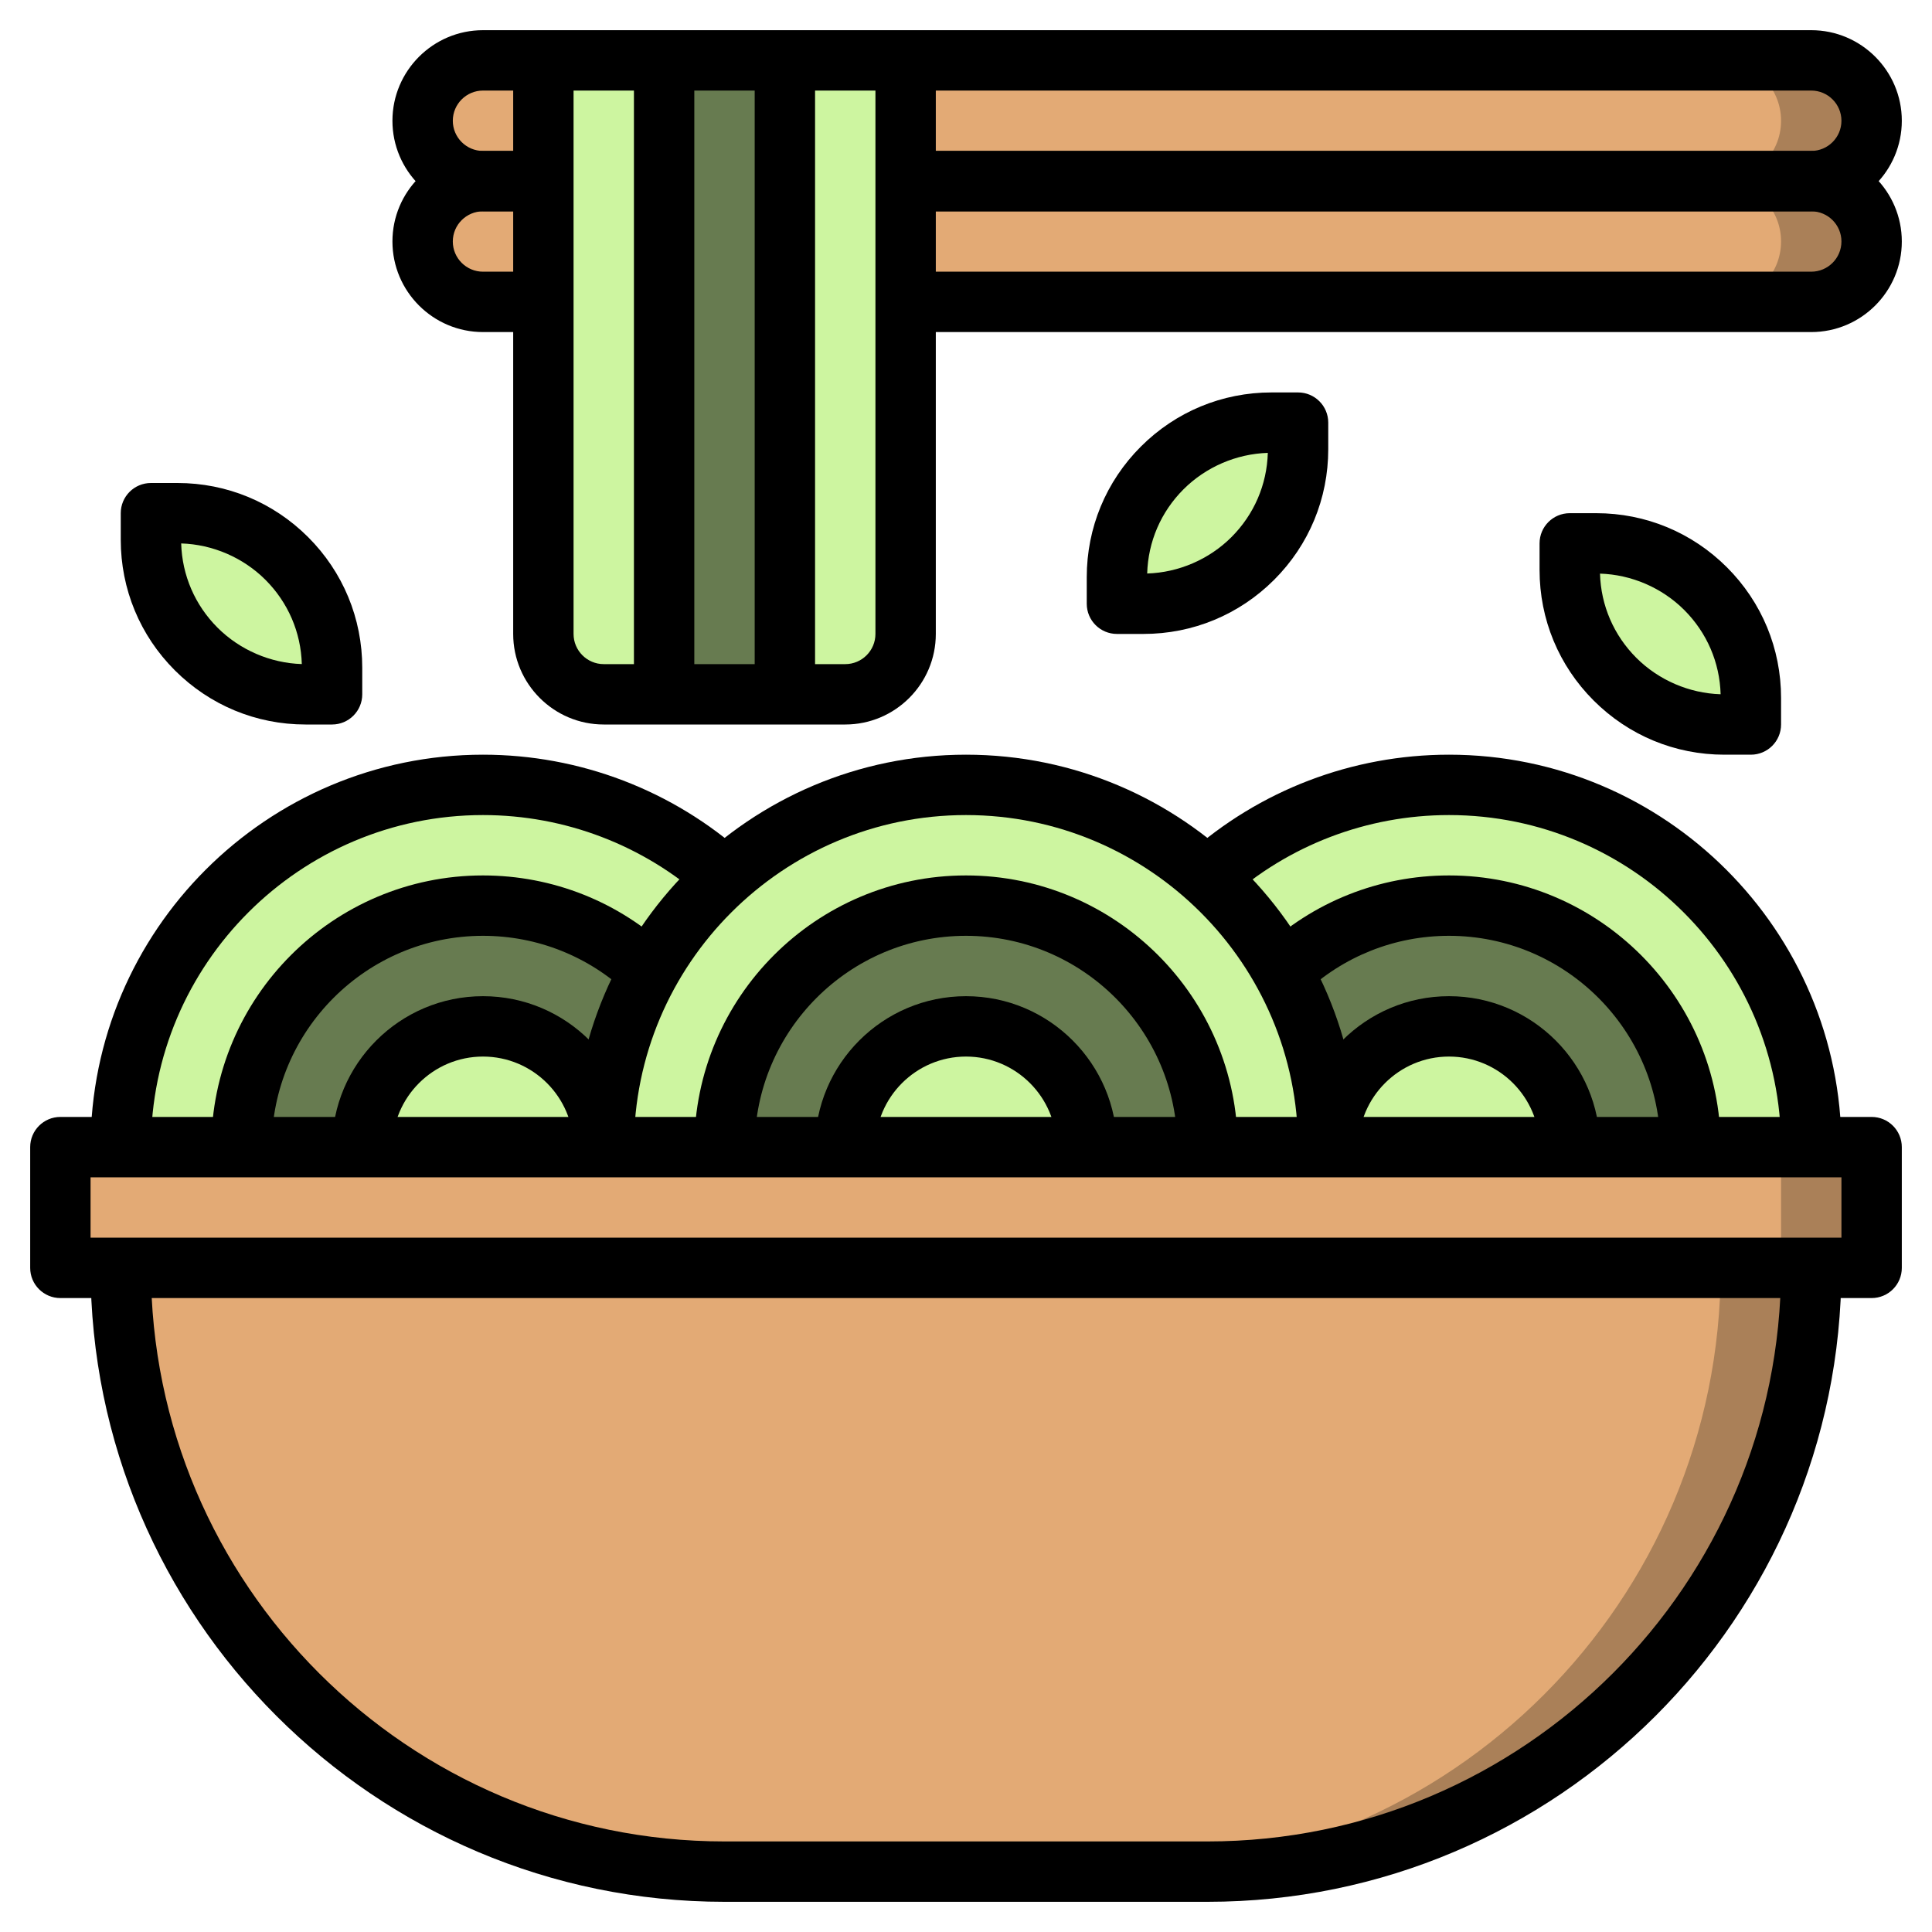<svg id="Layer_3" enable-background="new 0 0 64 64" height="512" viewBox="0 0 64 64" width="512" xmlns="http://www.w3.org/2000/svg"><path d="m60 6h-44c-1.105 0-2-.895-2-2 0-1.105.895-2 2-2h44c1.105 0 2 .895 2 2 0 1.105-.895 2-2 2z" fill="#aa8058"/><path d="m59 4c0-1.105-.895-2-2-2h-41c-1.105 0-2 .895-2 2s.895 2 2 2h41c1.105 0 2-.895 2-2z" fill="#e3aa75"/><path d="m60 10h-44c-1.105 0-2-.895-2-2 0-1.105.895-2 2-2h44c1.105 0 2 .895 2 2 0 1.105-.895 2-2 2z" fill="#aa8058"/><path d="m59 8c0-1.105-.895-2-2-2h-41c-1.105 0-2 .895-2 2s.895 2 2 2h41c1.105 0 2-.895 2-2z" fill="#e3aa75"/><path d="m18 2v19c0 1.105.895 2 2 2h8c1.105 0 2-.895 2-2v-19" fill="#cdf5a0"/><path d="m22 2h4v21h-4z" fill="#677b50"/><path d="m36 38c0-6.627 5.373-12 12-12s12 5.373 12 12z" fill="#cdf5a0"/><path d="m40 38c0-4.418 3.582-8 8-8s8 3.582 8 8z" fill="#677b50"/><path d="m44 38c0-2.209 1.791-4 4-4s4 1.791 4 4z" fill="#cdf5a0"/><path d="m4 38c0-6.627 5.373-12 12-12s12 5.373 12 12z" fill="#cdf5a0"/><path d="m8 38c0-4.418 3.582-8 8-8s8 3.582 8 8z" fill="#677b50"/><path d="m12 38c0-2.209 1.791-4 4-4s4 1.791 4 4z" fill="#cdf5a0"/><path d="m20 38c0-6.627 5.373-12 12-12s12 5.373 12 12z" fill="#cdf5a0"/><path d="m24 38c0-4.418 3.582-8 8-8s8 3.582 8 8z" fill="#677b50"/><g fill="#cdf5a0"><path d="m28 38c0-2.209 1.791-4 4-4s4 1.791 4 4z"/><path d="m11 22.121v.879h-.879c-1.358 0-2.661-.54-3.621-1.5-.96-.96-1.5-2.263-1.5-3.621v-.879h.879c1.358 0 2.661.54 3.621 1.5.96.96 1.5 2.263 1.5 3.621z"/><path d="m37 19.121v.879h.879c1.358 0 2.661-.54 3.621-1.5.96-.96 1.5-2.263 1.5-3.621v-.879h-.879c-1.358 0-2.661.54-3.621 1.5-.96.96-1.5 2.263-1.5 3.621z"/><path d="m58 23.121v.879h-.879c-1.358 0-2.661-.54-3.621-1.5-.96-.96-1.5-2.263-1.5-3.621v-.879h.879c1.358 0 2.661.54 3.621 1.5.96.96 1.5 2.263 1.5 3.621z"/></g><path d="m4 42c0 11.046 8.954 20 20 20h16c11.046 0 20-8.954 20-20z" fill="#aa8058"/><path d="m57 42h-53c0 11.046 8.954 20 20 20h13c11.046 0 20-8.954 20-20z" fill="#e3aa75"/><path d="m2 38h60v4h-60z" fill="#aa8058"/><path d="m2 38h57v4h-57z" fill="#e3aa75"/><path d="m62 43h-60c-.552 0-1-.447-1-1v-4c0-.553.448-1 1-1h60c.552 0 1 .447 1 1v4c0 .553-.448 1-1 1zm-59-2h58v-2h-58z"/><path d="m5 38h-2c0-7.168 5.832-13 13-13 3.205 0 6.283 1.177 8.669 3.312l-1.334 1.49c-2.019-1.807-4.624-2.802-7.335-2.802-6.065 0-11 4.935-11 11z"/><path d="m9 38h-2c0-4.963 4.038-9 9-9 2.313 0 4.512.876 6.19 2.467l-1.376 1.451c-1.305-1.236-3.015-1.918-4.814-1.918-3.86 0-7 3.141-7 7z"/><path d="m21 38h-2c0-1.654-1.346-3-3-3s-3 1.346-3 3h-2c0-2.757 2.243-5 5-5s5 2.243 5 5z"/><path d="m45 38h-2c0-6.065-4.935-11-11-11s-11 4.935-11 11h-2c0-7.168 5.832-13 13-13s13 5.832 13 13z"/><path d="m41 38h-2c0-3.859-3.14-7-7-7s-7 3.141-7 7h-2c0-4.963 4.038-9 9-9s9 4.037 9 9z"/><path d="m37 38h-2c0-1.654-1.346-3-3-3s-3 1.346-3 3h-2c0-2.757 2.243-5 5-5s5 2.243 5 5z"/><path d="m61 38h-2c0-6.065-4.935-11-11-11-2.712 0-5.317.995-7.335 2.803l-1.334-1.49c2.385-2.136 5.463-3.313 8.669-3.313 7.168 0 13 5.832 13 13z"/><path d="m57 38h-2c0-3.859-3.14-7-7-7-1.798 0-3.507.681-4.812 1.917l-1.375-1.453c1.678-1.589 3.875-2.464 6.187-2.464 4.962 0 9 4.037 9 9z"/><path d="m53 38h-2c0-1.654-1.346-3-3-3s-3 1.346-3 3h-2c0-2.757 2.243-5 5-5s5 2.243 5 5z"/><path d="m40 63h-16c-11.58 0-21-9.421-21-21h2c0 10.477 8.523 19 19 19h16c10.477 0 19-8.523 19-19h2c0 11.579-9.42 21-21 21z"/><path d="m60 7h-30v-2h30c.551 0 1-.448 1-1s-.449-1-1-1h-44c-.551 0-1 .448-1 1s.449 1 1 1h2v2h-2c-1.654 0-3-1.346-3-3s1.346-3 3-3h44c1.654 0 3 1.346 3 3s-1.346 3-3 3z"/><path d="m60 11h-30v-2h30c.551 0 1-.448 1-1s-.449-1-1-1h-30v-2h30c1.654 0 3 1.346 3 3s-1.346 3-3 3z"/><path d="m28 24h-8c-1.654 0-3-1.346-3-3v-19h2v19c0 .552.449 1 1 1h8c.551 0 1-.448 1-1v-19h2v19c0 1.654-1.346 3-3 3z"/><path d="m21 2h2v21h-2z"/><path d="m25 2h2v21h-2z"/><path d="m18 11h-2c-1.654 0-3-1.346-3-3s1.346-3 3-3h2v2h-2c-.551 0-1 .448-1 1s.449 1 1 1h2z"/><path d="m11 24h-.879c-1.634 0-3.171-.637-4.328-1.793-1.156-1.155-1.793-2.692-1.793-4.328v-.879c0-.553.448-1 1-1h.879c1.634 0 3.171.637 4.328 1.793 1.156 1.155 1.793 2.692 1.793 4.328v.879c0 .553-.448 1-1 1zm-4.998-5.998c.03 1.055.456 2.042 1.205 2.791.739.738 1.75 1.173 2.791 1.205-.03-1.055-.456-2.042-1.205-2.791-.739-.738-1.75-1.173-2.791-1.205z"/><path d="m37.879 21h-.879c-.552 0-1-.447-1-1v-.879c0-1.636.637-3.173 1.793-4.328 1.157-1.156 2.694-1.793 4.328-1.793h.879c.552 0 1 .447 1 1v.879c0 1.636-.637 3.173-1.793 4.328-1.157 1.156-2.694 1.793-4.328 1.793zm4.119-5.998c-1.041.032-2.052.467-2.791 1.205-.75.749-1.175 1.736-1.205 2.791 1.041-.032 2.052-.467 2.791-1.205.749-.749 1.175-1.736 1.205-2.791z"/><path d="m58 25h-.879c-1.634 0-3.171-.637-4.328-1.793-1.156-1.155-1.793-2.692-1.793-4.328v-.879c0-.553.448-1 1-1h.879c1.634 0 3.171.637 4.328 1.793 1.156 1.155 1.793 2.692 1.793 4.328v.879c0 .553-.448 1-1 1zm-4.998-5.998c.03 1.055.456 2.042 1.205 2.791.739.738 1.75 1.173 2.791 1.205-.03-1.055-.456-2.042-1.205-2.791-.739-.738-1.75-1.173-2.791-1.205z"/></svg>